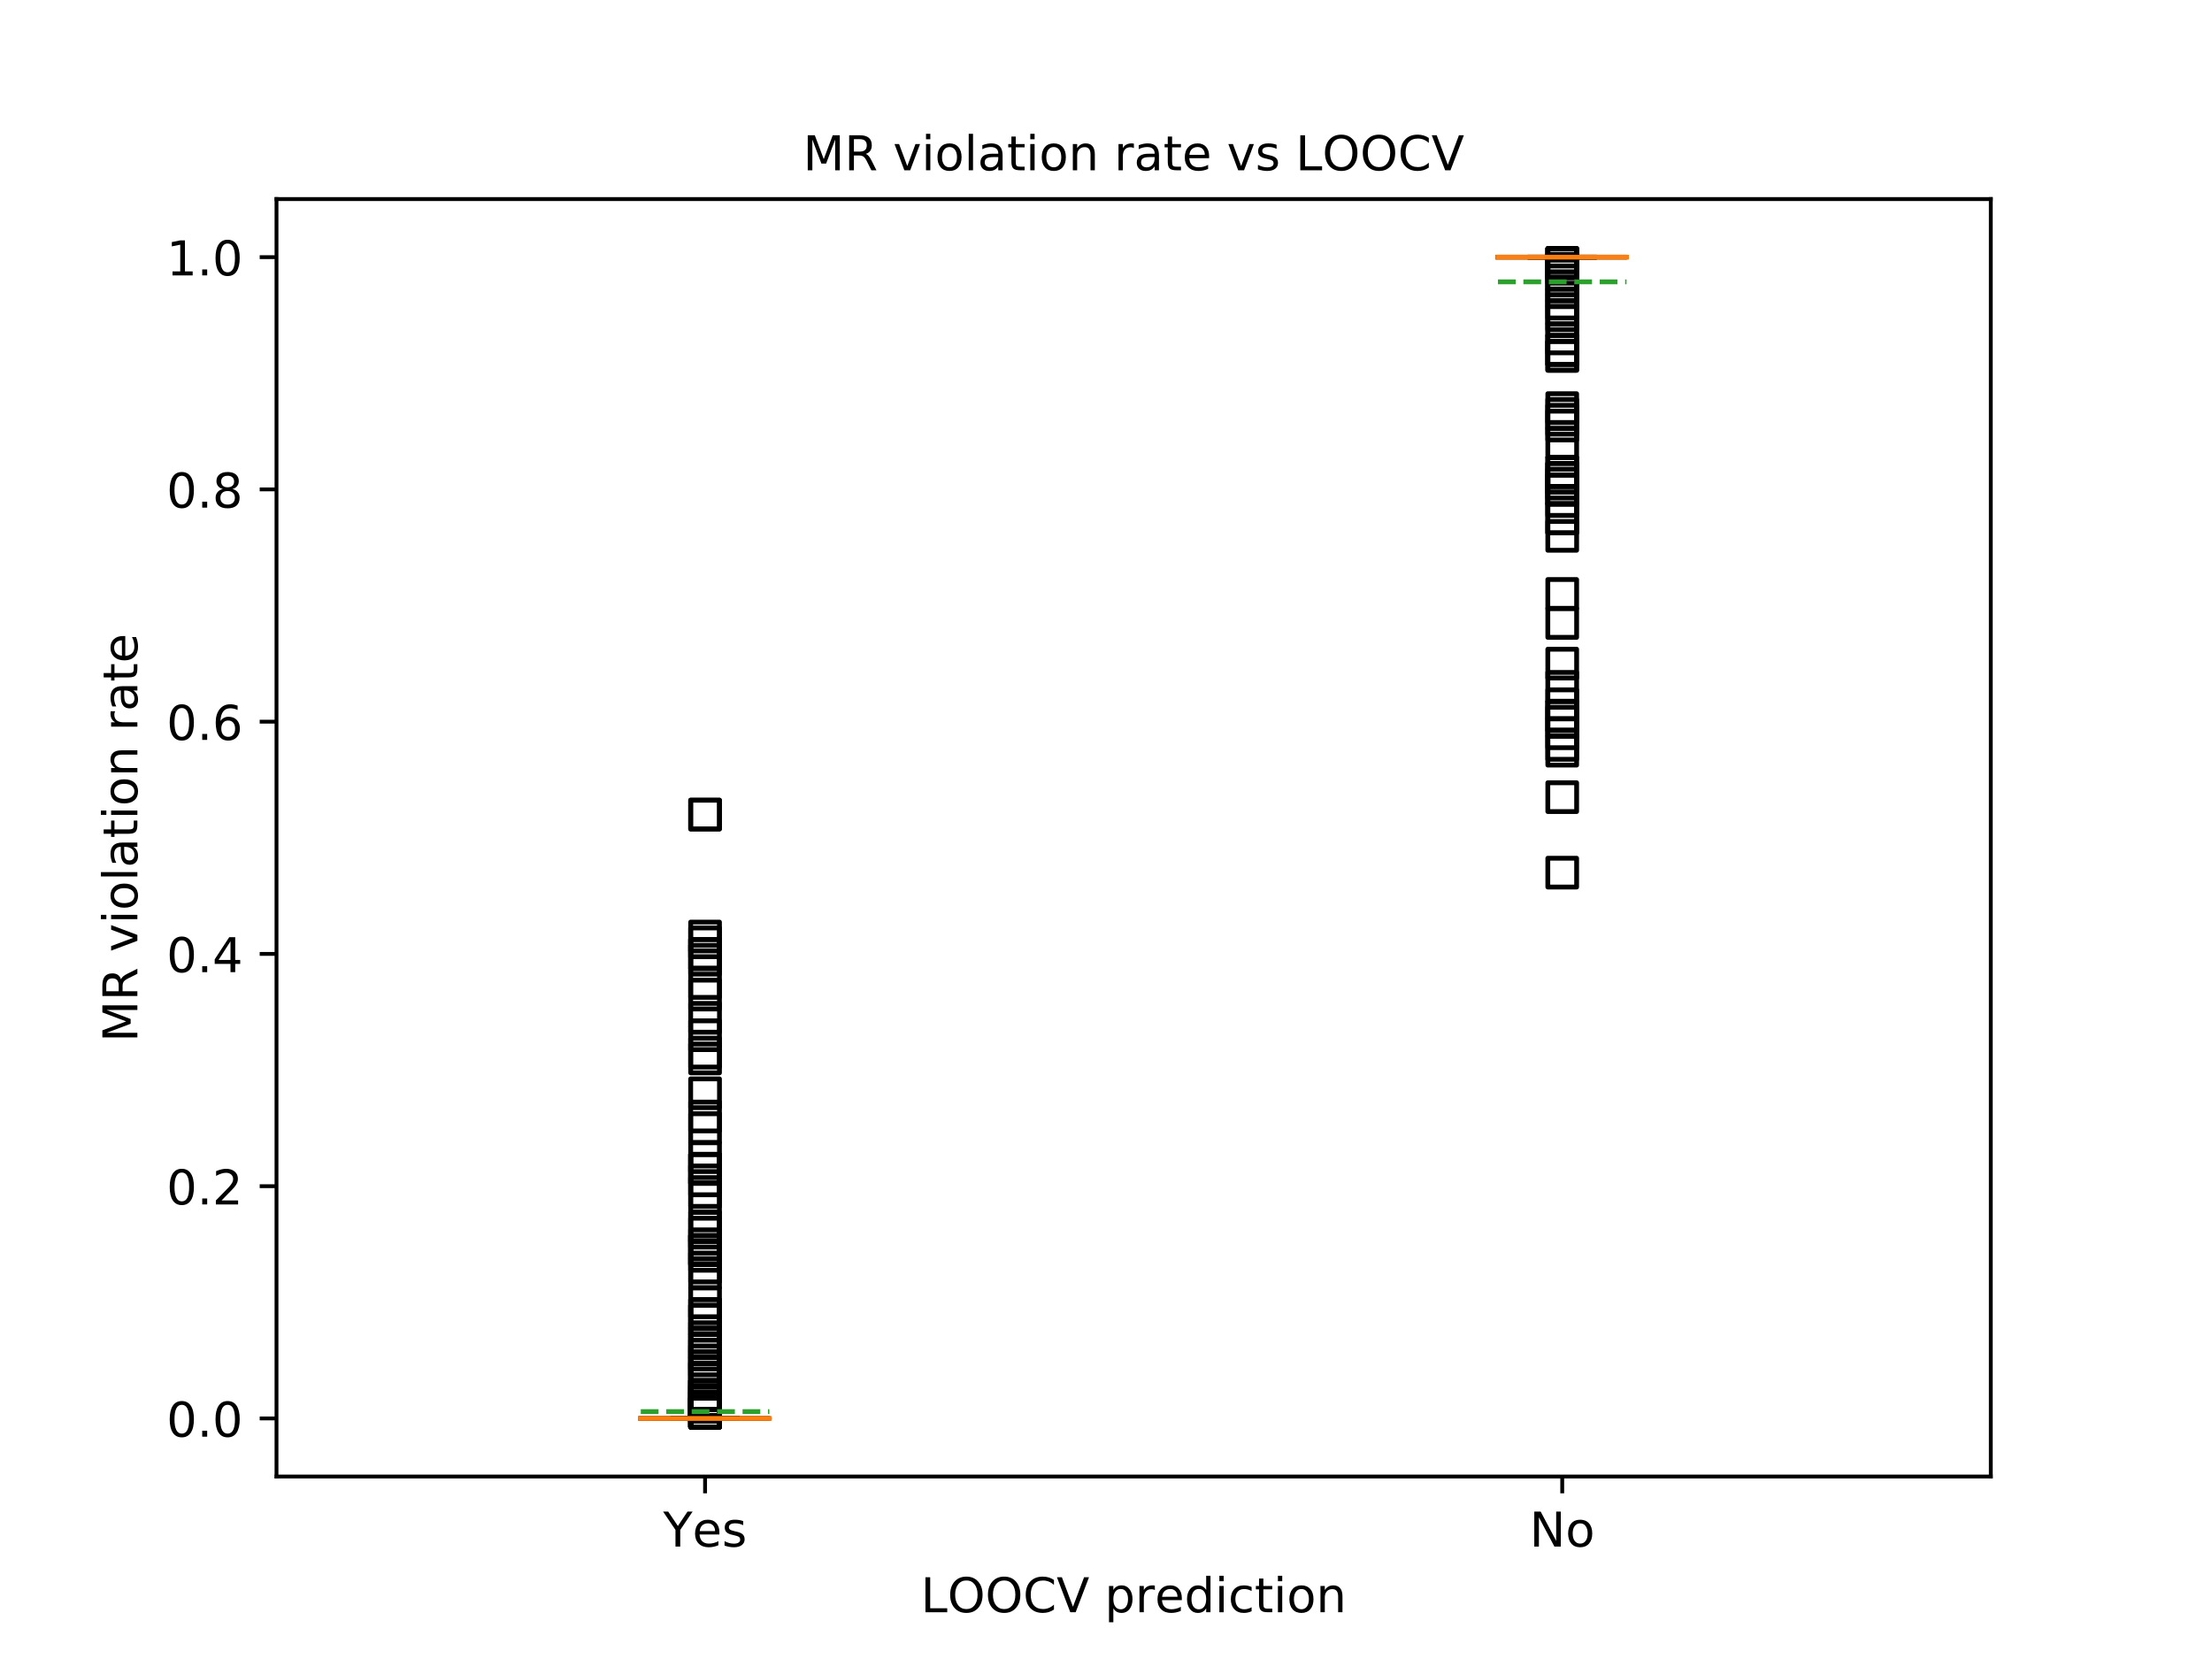 <?xml version="1.0" encoding="utf-8" standalone="no"?>
<!DOCTYPE svg PUBLIC "-//W3C//DTD SVG 1.1//EN"
  "http://www.w3.org/Graphics/SVG/1.1/DTD/svg11.dtd">
<!-- Created with matplotlib (https://matplotlib.org/) -->
<svg height="345.6pt" version="1.1" viewBox="0 0 460.8 345.6" width="460.8pt" xmlns="http://www.w3.org/2000/svg" xmlns:xlink="http://www.w3.org/1999/xlink">
 <defs>
  <style type="text/css">
*{stroke-linecap:butt;stroke-linejoin:round;}
  </style>
 </defs>
 <g id="figure_1">
  <g id="patch_1">
   <path d="M 0 345.6 
L 460.8 345.6 
L 460.8 0 
L 0 0 
z
" style="fill:#ffffff;"/>
  </g>
  <g id="axes_1">
   <g id="patch_2">
    <path d="M 57.6 307.584 
L 414.72 307.584 
L 414.72 41.472 
L 57.6 41.472 
z
" style="fill:#ffffff;"/>
   </g>
   <g id="matplotlib.axis_1">
    <g id="xtick_1">
     <g id="line2d_1">
      <defs>
       <path d="M 0 0 
L 0 3.5 
" id="ma64f10b0ee" style="stroke:#000000;stroke-width:0.8;"/>
      </defs>
      <g>
       <use style="stroke:#000000;stroke-width:0.8;" x="146.88" xlink:href="#ma64f10b0ee" y="307.584"/>
      </g>
     </g>
     <g id="text_1">
      <!-- Yes -->
      <defs>
       <path d="M -0.203 72.906 
L 10.406 72.906 
L 30.609 42.922 
L 50.688 72.906 
L 61.281 72.906 
L 35.5 34.719 
L 35.5 0 
L 25.594 0 
L 25.594 34.719 
z
" id="DejaVuSans-89"/>
       <path d="M 56.203 29.594 
L 56.203 25.203 
L 14.891 25.203 
Q 15.484 15.922 20.484 11.062 
Q 25.484 6.203 34.422 6.203 
Q 39.594 6.203 44.453 7.469 
Q 49.312 8.734 54.109 11.281 
L 54.109 2.781 
Q 49.266 0.734 44.188 -0.344 
Q 39.109 -1.422 33.891 -1.422 
Q 20.797 -1.422 13.156 6.188 
Q 5.516 13.812 5.516 26.812 
Q 5.516 40.234 12.766 48.109 
Q 20.016 56 32.328 56 
Q 43.359 56 49.781 48.891 
Q 56.203 41.797 56.203 29.594 
z
M 47.219 32.234 
Q 47.125 39.594 43.094 43.984 
Q 39.062 48.391 32.422 48.391 
Q 24.906 48.391 20.391 44.141 
Q 15.875 39.891 15.188 32.172 
z
" id="DejaVuSans-101"/>
       <path d="M 44.281 53.078 
L 44.281 44.578 
Q 40.484 46.531 36.375 47.5 
Q 32.281 48.484 27.875 48.484 
Q 21.188 48.484 17.844 46.438 
Q 14.5 44.391 14.5 40.281 
Q 14.5 37.156 16.891 35.375 
Q 19.281 33.594 26.516 31.984 
L 29.594 31.297 
Q 39.156 29.25 43.188 25.516 
Q 47.219 21.781 47.219 15.094 
Q 47.219 7.469 41.188 3.016 
Q 35.156 -1.422 24.609 -1.422 
Q 20.219 -1.422 15.453 -0.562 
Q 10.688 0.297 5.422 2 
L 5.422 11.281 
Q 10.406 8.688 15.234 7.391 
Q 20.062 6.109 24.812 6.109 
Q 31.156 6.109 34.562 8.281 
Q 37.984 10.453 37.984 14.406 
Q 37.984 18.062 35.516 20.016 
Q 33.062 21.969 24.703 23.781 
L 21.578 24.516 
Q 13.234 26.266 9.516 29.906 
Q 5.812 33.547 5.812 39.891 
Q 5.812 47.609 11.281 51.797 
Q 16.75 56 26.812 56 
Q 31.781 56 36.172 55.266 
Q 40.578 54.547 44.281 53.078 
z
" id="DejaVuSans-115"/>
      </defs>
      <g transform="translate(138.155 322.182)scale(0.1 -0.1)">
       <use xlink:href="#DejaVuSans-89"/>
       <use x="60.881" xlink:href="#DejaVuSans-101"/>
       <use x="122.404" xlink:href="#DejaVuSans-115"/>
      </g>
     </g>
    </g>
    <g id="xtick_2">
     <g id="line2d_2">
      <g>
       <use style="stroke:#000000;stroke-width:0.8;" x="325.44" xlink:href="#ma64f10b0ee" y="307.584"/>
      </g>
     </g>
     <g id="text_2">
      <!-- No -->
      <defs>
       <path d="M 9.812 72.906 
L 23.094 72.906 
L 55.422 11.922 
L 55.422 72.906 
L 64.984 72.906 
L 64.984 0 
L 51.703 0 
L 19.391 60.984 
L 19.391 0 
L 9.812 0 
z
" id="DejaVuSans-78"/>
       <path d="M 30.609 48.391 
Q 23.391 48.391 19.188 42.75 
Q 14.984 37.109 14.984 27.297 
Q 14.984 17.484 19.156 11.844 
Q 23.344 6.203 30.609 6.203 
Q 37.797 6.203 41.984 11.859 
Q 46.188 17.531 46.188 27.297 
Q 46.188 37.016 41.984 42.703 
Q 37.797 48.391 30.609 48.391 
z
M 30.609 56 
Q 42.328 56 49.016 48.375 
Q 55.719 40.766 55.719 27.297 
Q 55.719 13.875 49.016 6.219 
Q 42.328 -1.422 30.609 -1.422 
Q 18.844 -1.422 12.172 6.219 
Q 5.516 13.875 5.516 27.297 
Q 5.516 40.766 12.172 48.375 
Q 18.844 56 30.609 56 
z
" id="DejaVuSans-111"/>
      </defs>
      <g transform="translate(318.64 322.182)scale(0.1 -0.1)">
       <use xlink:href="#DejaVuSans-78"/>
       <use x="74.805" xlink:href="#DejaVuSans-111"/>
      </g>
     </g>
    </g>
    <g id="text_3">
     <!-- LOOCV prediction -->
     <defs>
      <path d="M 9.812 72.906 
L 19.672 72.906 
L 19.672 8.297 
L 55.172 8.297 
L 55.172 0 
L 9.812 0 
z
" id="DejaVuSans-76"/>
      <path d="M 39.406 66.219 
Q 28.656 66.219 22.328 58.203 
Q 16.016 50.203 16.016 36.375 
Q 16.016 22.609 22.328 14.594 
Q 28.656 6.594 39.406 6.594 
Q 50.141 6.594 56.422 14.594 
Q 62.703 22.609 62.703 36.375 
Q 62.703 50.203 56.422 58.203 
Q 50.141 66.219 39.406 66.219 
z
M 39.406 74.219 
Q 54.734 74.219 63.906 63.938 
Q 73.094 53.656 73.094 36.375 
Q 73.094 19.141 63.906 8.859 
Q 54.734 -1.422 39.406 -1.422 
Q 24.031 -1.422 14.812 8.828 
Q 5.609 19.094 5.609 36.375 
Q 5.609 53.656 14.812 63.938 
Q 24.031 74.219 39.406 74.219 
z
" id="DejaVuSans-79"/>
      <path d="M 64.406 67.281 
L 64.406 56.891 
Q 59.422 61.531 53.781 63.812 
Q 48.141 66.109 41.797 66.109 
Q 29.297 66.109 22.656 58.469 
Q 16.016 50.828 16.016 36.375 
Q 16.016 21.969 22.656 14.328 
Q 29.297 6.688 41.797 6.688 
Q 48.141 6.688 53.781 8.984 
Q 59.422 11.281 64.406 15.922 
L 64.406 5.609 
Q 59.234 2.094 53.438 0.328 
Q 47.656 -1.422 41.219 -1.422 
Q 24.656 -1.422 15.125 8.703 
Q 5.609 18.844 5.609 36.375 
Q 5.609 53.953 15.125 64.078 
Q 24.656 74.219 41.219 74.219 
Q 47.75 74.219 53.531 72.484 
Q 59.328 70.75 64.406 67.281 
z
" id="DejaVuSans-67"/>
      <path d="M 28.609 0 
L 0.781 72.906 
L 11.078 72.906 
L 34.188 11.531 
L 57.328 72.906 
L 67.578 72.906 
L 39.797 0 
z
" id="DejaVuSans-86"/>
      <path id="DejaVuSans-32"/>
      <path d="M 18.109 8.203 
L 18.109 -20.797 
L 9.078 -20.797 
L 9.078 54.688 
L 18.109 54.688 
L 18.109 46.391 
Q 20.953 51.266 25.266 53.625 
Q 29.594 56 35.594 56 
Q 45.562 56 51.781 48.094 
Q 58.016 40.188 58.016 27.297 
Q 58.016 14.406 51.781 6.484 
Q 45.562 -1.422 35.594 -1.422 
Q 29.594 -1.422 25.266 0.953 
Q 20.953 3.328 18.109 8.203 
z
M 48.688 27.297 
Q 48.688 37.203 44.609 42.844 
Q 40.531 48.484 33.406 48.484 
Q 26.266 48.484 22.188 42.844 
Q 18.109 37.203 18.109 27.297 
Q 18.109 17.391 22.188 11.75 
Q 26.266 6.109 33.406 6.109 
Q 40.531 6.109 44.609 11.75 
Q 48.688 17.391 48.688 27.297 
z
" id="DejaVuSans-112"/>
      <path d="M 41.109 46.297 
Q 39.594 47.172 37.812 47.578 
Q 36.031 48 33.891 48 
Q 26.266 48 22.188 43.047 
Q 18.109 38.094 18.109 28.812 
L 18.109 0 
L 9.078 0 
L 9.078 54.688 
L 18.109 54.688 
L 18.109 46.188 
Q 20.953 51.172 25.484 53.578 
Q 30.031 56 36.531 56 
Q 37.453 56 38.578 55.875 
Q 39.703 55.766 41.062 55.516 
z
" id="DejaVuSans-114"/>
      <path d="M 45.406 46.391 
L 45.406 75.984 
L 54.391 75.984 
L 54.391 0 
L 45.406 0 
L 45.406 8.203 
Q 42.578 3.328 38.25 0.953 
Q 33.938 -1.422 27.875 -1.422 
Q 17.969 -1.422 11.734 6.484 
Q 5.516 14.406 5.516 27.297 
Q 5.516 40.188 11.734 48.094 
Q 17.969 56 27.875 56 
Q 33.938 56 38.25 53.625 
Q 42.578 51.266 45.406 46.391 
z
M 14.797 27.297 
Q 14.797 17.391 18.875 11.75 
Q 22.953 6.109 30.078 6.109 
Q 37.203 6.109 41.297 11.75 
Q 45.406 17.391 45.406 27.297 
Q 45.406 37.203 41.297 42.844 
Q 37.203 48.484 30.078 48.484 
Q 22.953 48.484 18.875 42.844 
Q 14.797 37.203 14.797 27.297 
z
" id="DejaVuSans-100"/>
      <path d="M 9.422 54.688 
L 18.406 54.688 
L 18.406 0 
L 9.422 0 
z
M 9.422 75.984 
L 18.406 75.984 
L 18.406 64.594 
L 9.422 64.594 
z
" id="DejaVuSans-105"/>
      <path d="M 48.781 52.594 
L 48.781 44.188 
Q 44.969 46.297 41.141 47.344 
Q 37.312 48.391 33.406 48.391 
Q 24.656 48.391 19.812 42.844 
Q 14.984 37.312 14.984 27.297 
Q 14.984 17.281 19.812 11.734 
Q 24.656 6.203 33.406 6.203 
Q 37.312 6.203 41.141 7.25 
Q 44.969 8.297 48.781 10.406 
L 48.781 2.094 
Q 45.016 0.344 40.984 -0.531 
Q 36.969 -1.422 32.422 -1.422 
Q 20.062 -1.422 12.781 6.344 
Q 5.516 14.109 5.516 27.297 
Q 5.516 40.672 12.859 48.328 
Q 20.219 56 33.016 56 
Q 37.156 56 41.109 55.141 
Q 45.062 54.297 48.781 52.594 
z
" id="DejaVuSans-99"/>
      <path d="M 18.312 70.219 
L 18.312 54.688 
L 36.812 54.688 
L 36.812 47.703 
L 18.312 47.703 
L 18.312 18.016 
Q 18.312 11.328 20.141 9.422 
Q 21.969 7.516 27.594 7.516 
L 36.812 7.516 
L 36.812 0 
L 27.594 0 
Q 17.188 0 13.234 3.875 
Q 9.281 7.766 9.281 18.016 
L 9.281 47.703 
L 2.688 47.703 
L 2.688 54.688 
L 9.281 54.688 
L 9.281 70.219 
z
" id="DejaVuSans-116"/>
      <path d="M 54.891 33.016 
L 54.891 0 
L 45.906 0 
L 45.906 32.719 
Q 45.906 40.484 42.875 44.328 
Q 39.844 48.188 33.797 48.188 
Q 26.516 48.188 22.312 43.547 
Q 18.109 38.922 18.109 30.906 
L 18.109 0 
L 9.078 0 
L 9.078 54.688 
L 18.109 54.688 
L 18.109 46.188 
Q 21.344 51.125 25.703 53.562 
Q 30.078 56 35.797 56 
Q 45.219 56 50.047 50.172 
Q 54.891 44.344 54.891 33.016 
z
" id="DejaVuSans-110"/>
     </defs>
     <g transform="translate(191.809 335.861)scale(0.1 -0.1)">
      <use xlink:href="#DejaVuSans-76"/>
      <use x="55.666" xlink:href="#DejaVuSans-79"/>
      <use x="134.377" xlink:href="#DejaVuSans-79"/>
      <use x="213.088" xlink:href="#DejaVuSans-67"/>
      <use x="282.912" xlink:href="#DejaVuSans-86"/>
      <use x="351.32" xlink:href="#DejaVuSans-32"/>
      <use x="383.107" xlink:href="#DejaVuSans-112"/>
      <use x="446.584" xlink:href="#DejaVuSans-114"/>
      <use x="487.666" xlink:href="#DejaVuSans-101"/>
      <use x="549.189" xlink:href="#DejaVuSans-100"/>
      <use x="612.666" xlink:href="#DejaVuSans-105"/>
      <use x="640.449" xlink:href="#DejaVuSans-99"/>
      <use x="695.43" xlink:href="#DejaVuSans-116"/>
      <use x="734.639" xlink:href="#DejaVuSans-105"/>
      <use x="762.422" xlink:href="#DejaVuSans-111"/>
      <use x="823.604" xlink:href="#DejaVuSans-110"/>
     </g>
    </g>
   </g>
   <g id="matplotlib.axis_2">
    <g id="ytick_1">
     <g id="line2d_3">
      <defs>
       <path d="M 0 0 
L -3.5 0 
" id="me70cd32a9f" style="stroke:#000000;stroke-width:0.8;"/>
      </defs>
      <g>
       <use style="stroke:#000000;stroke-width:0.8;" x="57.6" xlink:href="#me70cd32a9f" y="295.488"/>
      </g>
     </g>
     <g id="text_4">
      <!-- 0.0 -->
      <defs>
       <path d="M 31.781 66.406 
Q 24.172 66.406 20.328 58.906 
Q 16.5 51.422 16.5 36.375 
Q 16.5 21.391 20.328 13.891 
Q 24.172 6.391 31.781 6.391 
Q 39.453 6.391 43.281 13.891 
Q 47.125 21.391 47.125 36.375 
Q 47.125 51.422 43.281 58.906 
Q 39.453 66.406 31.781 66.406 
z
M 31.781 74.219 
Q 44.047 74.219 50.516 64.516 
Q 56.984 54.828 56.984 36.375 
Q 56.984 17.969 50.516 8.266 
Q 44.047 -1.422 31.781 -1.422 
Q 19.531 -1.422 13.062 8.266 
Q 6.594 17.969 6.594 36.375 
Q 6.594 54.828 13.062 64.516 
Q 19.531 74.219 31.781 74.219 
z
" id="DejaVuSans-48"/>
       <path d="M 10.688 12.406 
L 21 12.406 
L 21 0 
L 10.688 0 
z
" id="DejaVuSans-46"/>
      </defs>
      <g transform="translate(34.697 299.287)scale(0.1 -0.1)">
       <use xlink:href="#DejaVuSans-48"/>
       <use x="63.623" xlink:href="#DejaVuSans-46"/>
       <use x="95.41" xlink:href="#DejaVuSans-48"/>
      </g>
     </g>
    </g>
    <g id="ytick_2">
     <g id="line2d_4">
      <g>
       <use style="stroke:#000000;stroke-width:0.8;" x="57.6" xlink:href="#me70cd32a9f" y="247.104"/>
      </g>
     </g>
     <g id="text_5">
      <!-- 0.2 -->
      <defs>
       <path d="M 19.188 8.297 
L 53.609 8.297 
L 53.609 0 
L 7.328 0 
L 7.328 8.297 
Q 12.938 14.109 22.625 23.891 
Q 32.328 33.688 34.812 36.531 
Q 39.547 41.844 41.422 45.531 
Q 43.312 49.219 43.312 52.781 
Q 43.312 58.594 39.234 62.25 
Q 35.156 65.922 28.609 65.922 
Q 23.969 65.922 18.812 64.312 
Q 13.672 62.703 7.812 59.422 
L 7.812 69.391 
Q 13.766 71.781 18.938 73 
Q 24.125 74.219 28.422 74.219 
Q 39.75 74.219 46.484 68.547 
Q 53.219 62.891 53.219 53.422 
Q 53.219 48.922 51.531 44.891 
Q 49.859 40.875 45.406 35.406 
Q 44.188 33.984 37.641 27.219 
Q 31.109 20.453 19.188 8.297 
z
" id="DejaVuSans-50"/>
      </defs>
      <g transform="translate(34.697 250.903)scale(0.1 -0.1)">
       <use xlink:href="#DejaVuSans-48"/>
       <use x="63.623" xlink:href="#DejaVuSans-46"/>
       <use x="95.41" xlink:href="#DejaVuSans-50"/>
      </g>
     </g>
    </g>
    <g id="ytick_3">
     <g id="line2d_5">
      <g>
       <use style="stroke:#000000;stroke-width:0.8;" x="57.6" xlink:href="#me70cd32a9f" y="198.72"/>
      </g>
     </g>
     <g id="text_6">
      <!-- 0.4 -->
      <defs>
       <path d="M 37.797 64.312 
L 12.891 25.391 
L 37.797 25.391 
z
M 35.203 72.906 
L 47.609 72.906 
L 47.609 25.391 
L 58.016 25.391 
L 58.016 17.188 
L 47.609 17.188 
L 47.609 0 
L 37.797 0 
L 37.797 17.188 
L 4.891 17.188 
L 4.891 26.703 
z
" id="DejaVuSans-52"/>
      </defs>
      <g transform="translate(34.697 202.519)scale(0.1 -0.1)">
       <use xlink:href="#DejaVuSans-48"/>
       <use x="63.623" xlink:href="#DejaVuSans-46"/>
       <use x="95.41" xlink:href="#DejaVuSans-52"/>
      </g>
     </g>
    </g>
    <g id="ytick_4">
     <g id="line2d_6">
      <g>
       <use style="stroke:#000000;stroke-width:0.8;" x="57.6" xlink:href="#me70cd32a9f" y="150.336"/>
      </g>
     </g>
     <g id="text_7">
      <!-- 0.6 -->
      <defs>
       <path d="M 33.016 40.375 
Q 26.375 40.375 22.484 35.828 
Q 18.609 31.297 18.609 23.391 
Q 18.609 15.531 22.484 10.953 
Q 26.375 6.391 33.016 6.391 
Q 39.656 6.391 43.531 10.953 
Q 47.406 15.531 47.406 23.391 
Q 47.406 31.297 43.531 35.828 
Q 39.656 40.375 33.016 40.375 
z
M 52.594 71.297 
L 52.594 62.312 
Q 48.875 64.062 45.094 64.984 
Q 41.312 65.922 37.594 65.922 
Q 27.828 65.922 22.672 59.328 
Q 17.531 52.734 16.797 39.406 
Q 19.672 43.656 24.016 45.922 
Q 28.375 48.188 33.594 48.188 
Q 44.578 48.188 50.953 41.516 
Q 57.328 34.859 57.328 23.391 
Q 57.328 12.156 50.688 5.359 
Q 44.047 -1.422 33.016 -1.422 
Q 20.359 -1.422 13.672 8.266 
Q 6.984 17.969 6.984 36.375 
Q 6.984 53.656 15.188 63.938 
Q 23.391 74.219 37.203 74.219 
Q 40.922 74.219 44.703 73.484 
Q 48.484 72.75 52.594 71.297 
z
" id="DejaVuSans-54"/>
      </defs>
      <g transform="translate(34.697 154.135)scale(0.1 -0.1)">
       <use xlink:href="#DejaVuSans-48"/>
       <use x="63.623" xlink:href="#DejaVuSans-46"/>
       <use x="95.41" xlink:href="#DejaVuSans-54"/>
      </g>
     </g>
    </g>
    <g id="ytick_5">
     <g id="line2d_7">
      <g>
       <use style="stroke:#000000;stroke-width:0.8;" x="57.6" xlink:href="#me70cd32a9f" y="101.952"/>
      </g>
     </g>
     <g id="text_8">
      <!-- 0.8 -->
      <defs>
       <path d="M 31.781 34.625 
Q 24.75 34.625 20.719 30.859 
Q 16.703 27.094 16.703 20.516 
Q 16.703 13.922 20.719 10.156 
Q 24.75 6.391 31.781 6.391 
Q 38.812 6.391 42.859 10.172 
Q 46.922 13.969 46.922 20.516 
Q 46.922 27.094 42.891 30.859 
Q 38.875 34.625 31.781 34.625 
z
M 21.922 38.812 
Q 15.578 40.375 12.031 44.719 
Q 8.5 49.078 8.5 55.328 
Q 8.5 64.062 14.719 69.141 
Q 20.953 74.219 31.781 74.219 
Q 42.672 74.219 48.875 69.141 
Q 55.078 64.062 55.078 55.328 
Q 55.078 49.078 51.531 44.719 
Q 48 40.375 41.703 38.812 
Q 48.828 37.156 52.797 32.312 
Q 56.781 27.484 56.781 20.516 
Q 56.781 9.906 50.312 4.234 
Q 43.844 -1.422 31.781 -1.422 
Q 19.734 -1.422 13.25 4.234 
Q 6.781 9.906 6.781 20.516 
Q 6.781 27.484 10.781 32.312 
Q 14.797 37.156 21.922 38.812 
z
M 18.312 54.391 
Q 18.312 48.734 21.844 45.562 
Q 25.391 42.391 31.781 42.391 
Q 38.141 42.391 41.719 45.562 
Q 45.312 48.734 45.312 54.391 
Q 45.312 60.062 41.719 63.234 
Q 38.141 66.406 31.781 66.406 
Q 25.391 66.406 21.844 63.234 
Q 18.312 60.062 18.312 54.391 
z
" id="DejaVuSans-56"/>
      </defs>
      <g transform="translate(34.697 105.751)scale(0.1 -0.1)">
       <use xlink:href="#DejaVuSans-48"/>
       <use x="63.623" xlink:href="#DejaVuSans-46"/>
       <use x="95.41" xlink:href="#DejaVuSans-56"/>
      </g>
     </g>
    </g>
    <g id="ytick_6">
     <g id="line2d_8">
      <g>
       <use style="stroke:#000000;stroke-width:0.8;" x="57.6" xlink:href="#me70cd32a9f" y="53.568"/>
      </g>
     </g>
     <g id="text_9">
      <!-- 1.0 -->
      <defs>
       <path d="M 12.406 8.297 
L 28.516 8.297 
L 28.516 63.922 
L 10.984 60.406 
L 10.984 69.391 
L 28.422 72.906 
L 38.281 72.906 
L 38.281 8.297 
L 54.391 8.297 
L 54.391 0 
L 12.406 0 
z
" id="DejaVuSans-49"/>
      </defs>
      <g transform="translate(34.697 57.367)scale(0.1 -0.1)">
       <use xlink:href="#DejaVuSans-49"/>
       <use x="63.623" xlink:href="#DejaVuSans-46"/>
       <use x="95.41" xlink:href="#DejaVuSans-48"/>
      </g>
     </g>
    </g>
    <g id="text_10">
     <!-- MR violation rate -->
     <defs>
      <path d="M 9.812 72.906 
L 24.516 72.906 
L 43.109 23.297 
L 61.812 72.906 
L 76.516 72.906 
L 76.516 0 
L 66.891 0 
L 66.891 64.016 
L 48.094 14.016 
L 38.188 14.016 
L 19.391 64.016 
L 19.391 0 
L 9.812 0 
z
" id="DejaVuSans-77"/>
      <path d="M 44.391 34.188 
Q 47.562 33.109 50.562 29.594 
Q 53.562 26.078 56.594 19.922 
L 66.609 0 
L 56 0 
L 46.688 18.703 
Q 43.062 26.031 39.672 28.422 
Q 36.281 30.812 30.422 30.812 
L 19.672 30.812 
L 19.672 0 
L 9.812 0 
L 9.812 72.906 
L 32.078 72.906 
Q 44.578 72.906 50.734 67.672 
Q 56.891 62.453 56.891 51.906 
Q 56.891 45.016 53.688 40.469 
Q 50.484 35.938 44.391 34.188 
z
M 19.672 64.797 
L 19.672 38.922 
L 32.078 38.922 
Q 39.203 38.922 42.844 42.219 
Q 46.484 45.516 46.484 51.906 
Q 46.484 58.297 42.844 61.547 
Q 39.203 64.797 32.078 64.797 
z
" id="DejaVuSans-82"/>
      <path d="M 2.984 54.688 
L 12.5 54.688 
L 29.594 8.797 
L 46.688 54.688 
L 56.203 54.688 
L 35.688 0 
L 23.484 0 
z
" id="DejaVuSans-118"/>
      <path d="M 9.422 75.984 
L 18.406 75.984 
L 18.406 0 
L 9.422 0 
z
" id="DejaVuSans-108"/>
      <path d="M 34.281 27.484 
Q 23.391 27.484 19.188 25 
Q 14.984 22.516 14.984 16.5 
Q 14.984 11.719 18.141 8.906 
Q 21.297 6.109 26.703 6.109 
Q 34.188 6.109 38.703 11.406 
Q 43.219 16.703 43.219 25.484 
L 43.219 27.484 
z
M 52.203 31.203 
L 52.203 0 
L 43.219 0 
L 43.219 8.297 
Q 40.141 3.328 35.547 0.953 
Q 30.953 -1.422 24.312 -1.422 
Q 15.922 -1.422 10.953 3.297 
Q 6 8.016 6 15.922 
Q 6 25.141 12.172 29.828 
Q 18.359 34.516 30.609 34.516 
L 43.219 34.516 
L 43.219 35.406 
Q 43.219 41.609 39.141 45 
Q 35.062 48.391 27.688 48.391 
Q 23 48.391 18.547 47.266 
Q 14.109 46.141 10.016 43.891 
L 10.016 52.203 
Q 14.938 54.109 19.578 55.047 
Q 24.219 56 28.609 56 
Q 40.484 56 46.344 49.844 
Q 52.203 43.703 52.203 31.203 
z
" id="DejaVuSans-97"/>
     </defs>
     <g transform="translate(28.617 217.089)rotate(-90)scale(0.1 -0.1)">
      <use xlink:href="#DejaVuSans-77"/>
      <use x="86.279" xlink:href="#DejaVuSans-82"/>
      <use x="155.762" xlink:href="#DejaVuSans-32"/>
      <use x="187.549" xlink:href="#DejaVuSans-118"/>
      <use x="246.729" xlink:href="#DejaVuSans-105"/>
      <use x="274.512" xlink:href="#DejaVuSans-111"/>
      <use x="335.693" xlink:href="#DejaVuSans-108"/>
      <use x="363.477" xlink:href="#DejaVuSans-97"/>
      <use x="424.756" xlink:href="#DejaVuSans-116"/>
      <use x="463.965" xlink:href="#DejaVuSans-105"/>
      <use x="491.748" xlink:href="#DejaVuSans-111"/>
      <use x="552.93" xlink:href="#DejaVuSans-110"/>
      <use x="616.309" xlink:href="#DejaVuSans-32"/>
      <use x="648.096" xlink:href="#DejaVuSans-114"/>
      <use x="689.209" xlink:href="#DejaVuSans-97"/>
      <use x="750.488" xlink:href="#DejaVuSans-116"/>
      <use x="789.697" xlink:href="#DejaVuSans-101"/>
     </g>
    </g>
   </g>
   <g id="line2d_9">
    <path clip-path="url(#pd0ab92494d)" d="M 133.488 295.488 
L 160.272 295.488 
L 160.272 295.488 
L 133.488 295.488 
L 133.488 295.488 
" style="fill:none;stroke:#000000;stroke-linecap:square;"/>
   </g>
   <g id="line2d_10">
    <path clip-path="url(#pd0ab92494d)" d="M 146.88 295.488 
L 146.88 295.488 
" style="fill:none;stroke:#000000;stroke-linecap:square;"/>
   </g>
   <g id="line2d_11">
    <path clip-path="url(#pd0ab92494d)" d="M 146.88 295.488 
L 146.88 295.488 
" style="fill:none;stroke:#000000;stroke-linecap:square;"/>
   </g>
   <g id="line2d_12">
    <path clip-path="url(#pd0ab92494d)" d="M 140.184 295.488 
L 153.576 295.488 
" style="fill:none;stroke:#000000;stroke-linecap:square;"/>
   </g>
   <g id="line2d_13">
    <path clip-path="url(#pd0ab92494d)" d="M 140.184 295.488 
L 153.576 295.488 
" style="fill:none;stroke:#000000;stroke-linecap:square;"/>
   </g>
   <g id="line2d_14">
    <defs>
     <path d="M -3 3 
L 3 3 
L 3 -3 
L -3 -3 
z
" id="m88e3d554df" style="stroke:#000000;stroke-linejoin:miter;"/>
    </defs>
    <g clip-path="url(#pd0ab92494d)">
     <use style="fill-opacity:0;stroke:#000000;stroke-linejoin:miter;" x="146.88" xlink:href="#m88e3d554df" y="290.65"/>
     <use style="fill-opacity:0;stroke:#000000;stroke-linejoin:miter;" x="146.88" xlink:href="#m88e3d554df" y="282.182"/>
     <use style="fill-opacity:0;stroke:#000000;stroke-linejoin:miter;" x="146.88" xlink:href="#m88e3d554df" y="274.925"/>
     <use style="fill-opacity:0;stroke:#000000;stroke-linejoin:miter;" x="146.88" xlink:href="#m88e3d554df" y="199.93"/>
     <use style="fill-opacity:0;stroke:#000000;stroke-linejoin:miter;" x="146.88" xlink:href="#m88e3d554df" y="264.038"/>
     <use style="fill-opacity:0;stroke:#000000;stroke-linejoin:miter;" x="146.88" xlink:href="#m88e3d554df" y="290.65"/>
     <use style="fill-opacity:0;stroke:#000000;stroke-linejoin:miter;" x="146.88" xlink:href="#m88e3d554df" y="265.248"/>
     <use style="fill-opacity:0;stroke:#000000;stroke-linejoin:miter;" x="146.88" xlink:href="#m88e3d554df" y="235.008"/>
     <use style="fill-opacity:0;stroke:#000000;stroke-linejoin:miter;" x="146.88" xlink:href="#m88e3d554df" y="294.278"/>
     <use style="fill-opacity:0;stroke:#000000;stroke-linejoin:miter;" x="146.88" xlink:href="#m88e3d554df" y="204.768"/>
     <use style="fill-opacity:0;stroke:#000000;stroke-linejoin:miter;" x="146.88" xlink:href="#m88e3d554df" y="280.973"/>
     <use style="fill-opacity:0;stroke:#000000;stroke-linejoin:miter;" x="146.88" xlink:href="#m88e3d554df" y="273.715"/>
     <use style="fill-opacity:0;stroke:#000000;stroke-linejoin:miter;" x="146.88" xlink:href="#m88e3d554df" y="294.278"/>
     <use style="fill-opacity:0;stroke:#000000;stroke-linejoin:miter;" x="146.88" xlink:href="#m88e3d554df" y="293.069"/>
     <use style="fill-opacity:0;stroke:#000000;stroke-linejoin:miter;" x="146.88" xlink:href="#m88e3d554df" y="284.602"/>
     <use style="fill-opacity:0;stroke:#000000;stroke-linejoin:miter;" x="146.88" xlink:href="#m88e3d554df" y="279.763"/>
     <use style="fill-opacity:0;stroke:#000000;stroke-linejoin:miter;" x="146.88" xlink:href="#m88e3d554df" y="255.571"/>
     <use style="fill-opacity:0;stroke:#000000;stroke-linejoin:miter;" x="146.88" xlink:href="#m88e3d554df" y="290.65"/>
     <use style="fill-opacity:0;stroke:#000000;stroke-linejoin:miter;" x="146.88" xlink:href="#m88e3d554df" y="279.763"/>
     <use style="fill-opacity:0;stroke:#000000;stroke-linejoin:miter;" x="146.88" xlink:href="#m88e3d554df" y="294.278"/>
     <use style="fill-opacity:0;stroke:#000000;stroke-linejoin:miter;" x="146.88" xlink:href="#m88e3d554df" y="212.026"/>
     <use style="fill-opacity:0;stroke:#000000;stroke-linejoin:miter;" x="146.88" xlink:href="#m88e3d554df" y="198.72"/>
     <use style="fill-opacity:0;stroke:#000000;stroke-linejoin:miter;" x="146.88" xlink:href="#m88e3d554df" y="294.278"/>
     <use style="fill-opacity:0;stroke:#000000;stroke-linejoin:miter;" x="146.88" xlink:href="#m88e3d554df" y="294.278"/>
     <use style="fill-opacity:0;stroke:#000000;stroke-linejoin:miter;" x="146.88" xlink:href="#m88e3d554df" y="283.392"/>
     <use style="fill-opacity:0;stroke:#000000;stroke-linejoin:miter;" x="146.88" xlink:href="#m88e3d554df" y="261.619"/>
     <use style="fill-opacity:0;stroke:#000000;stroke-linejoin:miter;" x="146.88" xlink:href="#m88e3d554df" y="291.859"/>
     <use style="fill-opacity:0;stroke:#000000;stroke-linejoin:miter;" x="146.88" xlink:href="#m88e3d554df" y="285.811"/>
     <use style="fill-opacity:0;stroke:#000000;stroke-linejoin:miter;" x="146.88" xlink:href="#m88e3d554df" y="291.859"/>
     <use style="fill-opacity:0;stroke:#000000;stroke-linejoin:miter;" x="146.88" xlink:href="#m88e3d554df" y="290.65"/>
     <use style="fill-opacity:0;stroke:#000000;stroke-linejoin:miter;" x="146.88" xlink:href="#m88e3d554df" y="248.314"/>
     <use style="fill-opacity:0;stroke:#000000;stroke-linejoin:miter;" x="146.88" xlink:href="#m88e3d554df" y="227.75"/>
     <use style="fill-opacity:0;stroke:#000000;stroke-linejoin:miter;" x="146.88" xlink:href="#m88e3d554df" y="255.571"/>
     <use style="fill-opacity:0;stroke:#000000;stroke-linejoin:miter;" x="146.88" xlink:href="#m88e3d554df" y="293.069"/>
     <use style="fill-opacity:0;stroke:#000000;stroke-linejoin:miter;" x="146.88" xlink:href="#m88e3d554df" y="294.278"/>
     <use style="fill-opacity:0;stroke:#000000;stroke-linejoin:miter;" x="146.88" xlink:href="#m88e3d554df" y="249.523"/>
     <use style="fill-opacity:0;stroke:#000000;stroke-linejoin:miter;" x="146.88" xlink:href="#m88e3d554df" y="293.069"/>
     <use style="fill-opacity:0;stroke:#000000;stroke-linejoin:miter;" x="146.88" xlink:href="#m88e3d554df" y="294.278"/>
     <use style="fill-opacity:0;stroke:#000000;stroke-linejoin:miter;" x="146.88" xlink:href="#m88e3d554df" y="293.069"/>
     <use style="fill-opacity:0;stroke:#000000;stroke-linejoin:miter;" x="146.88" xlink:href="#m88e3d554df" y="280.973"/>
     <use style="fill-opacity:0;stroke:#000000;stroke-linejoin:miter;" x="146.88" xlink:href="#m88e3d554df" y="243.475"/>
     <use style="fill-opacity:0;stroke:#000000;stroke-linejoin:miter;" x="146.88" xlink:href="#m88e3d554df" y="241.056"/>
     <use style="fill-opacity:0;stroke:#000000;stroke-linejoin:miter;" x="146.88" xlink:href="#m88e3d554df" y="220.493"/>
     <use style="fill-opacity:0;stroke:#000000;stroke-linejoin:miter;" x="146.88" xlink:href="#m88e3d554df" y="219.283"/>
     <use style="fill-opacity:0;stroke:#000000;stroke-linejoin:miter;" x="146.88" xlink:href="#m88e3d554df" y="287.021"/>
     <use style="fill-opacity:0;stroke:#000000;stroke-linejoin:miter;" x="146.88" xlink:href="#m88e3d554df" y="287.021"/>
     <use style="fill-opacity:0;stroke:#000000;stroke-linejoin:miter;" x="146.88" xlink:href="#m88e3d554df" y="285.811"/>
     <use style="fill-opacity:0;stroke:#000000;stroke-linejoin:miter;" x="146.88" xlink:href="#m88e3d554df" y="287.021"/>
     <use style="fill-opacity:0;stroke:#000000;stroke-linejoin:miter;" x="146.88" xlink:href="#m88e3d554df" y="278.554"/>
     <use style="fill-opacity:0;stroke:#000000;stroke-linejoin:miter;" x="146.88" xlink:href="#m88e3d554df" y="291.859"/>
     <use style="fill-opacity:0;stroke:#000000;stroke-linejoin:miter;" x="146.88" xlink:href="#m88e3d554df" y="293.069"/>
     <use style="fill-opacity:0;stroke:#000000;stroke-linejoin:miter;" x="146.88" xlink:href="#m88e3d554df" y="232.589"/>
     <use style="fill-opacity:0;stroke:#000000;stroke-linejoin:miter;" x="146.88" xlink:href="#m88e3d554df" y="169.69"/>
     <use style="fill-opacity:0;stroke:#000000;stroke-linejoin:miter;" x="146.88" xlink:href="#m88e3d554df" y="294.278"/>
     <use style="fill-opacity:0;stroke:#000000;stroke-linejoin:miter;" x="146.88" xlink:href="#m88e3d554df" y="243.475"/>
     <use style="fill-opacity:0;stroke:#000000;stroke-linejoin:miter;" x="146.88" xlink:href="#m88e3d554df" y="273.715"/>
     <use style="fill-opacity:0;stroke:#000000;stroke-linejoin:miter;" x="146.88" xlink:href="#m88e3d554df" y="256.781"/>
     <use style="fill-opacity:0;stroke:#000000;stroke-linejoin:miter;" x="146.88" xlink:href="#m88e3d554df" y="260.41"/>
     <use style="fill-opacity:0;stroke:#000000;stroke-linejoin:miter;" x="146.88" xlink:href="#m88e3d554df" y="245.894"/>
     <use style="fill-opacity:0;stroke:#000000;stroke-linejoin:miter;" x="146.88" xlink:href="#m88e3d554df" y="287.021"/>
     <use style="fill-opacity:0;stroke:#000000;stroke-linejoin:miter;" x="146.88" xlink:href="#m88e3d554df" y="260.41"/>
     <use style="fill-opacity:0;stroke:#000000;stroke-linejoin:miter;" x="146.88" xlink:href="#m88e3d554df" y="169.69"/>
     <use style="fill-opacity:0;stroke:#000000;stroke-linejoin:miter;" x="146.88" xlink:href="#m88e3d554df" y="271.296"/>
     <use style="fill-opacity:0;stroke:#000000;stroke-linejoin:miter;" x="146.88" xlink:href="#m88e3d554df" y="260.41"/>
     <use style="fill-opacity:0;stroke:#000000;stroke-linejoin:miter;" x="146.88" xlink:href="#m88e3d554df" y="294.278"/>
     <use style="fill-opacity:0;stroke:#000000;stroke-linejoin:miter;" x="146.88" xlink:href="#m88e3d554df" y="215.654"/>
     <use style="fill-opacity:0;stroke:#000000;stroke-linejoin:miter;" x="146.88" xlink:href="#m88e3d554df" y="195.091"/>
     <use style="fill-opacity:0;stroke:#000000;stroke-linejoin:miter;" x="146.88" xlink:href="#m88e3d554df" y="293.069"/>
     <use style="fill-opacity:0;stroke:#000000;stroke-linejoin:miter;" x="146.88" xlink:href="#m88e3d554df" y="207.187"/>
     <use style="fill-opacity:0;stroke:#000000;stroke-linejoin:miter;" x="146.88" xlink:href="#m88e3d554df" y="196.301"/>
     <use style="fill-opacity:0;stroke:#000000;stroke-linejoin:miter;" x="146.88" xlink:href="#m88e3d554df" y="243.475"/>
     <use style="fill-opacity:0;stroke:#000000;stroke-linejoin:miter;" x="146.88" xlink:href="#m88e3d554df" y="294.278"/>
     <use style="fill-opacity:0;stroke:#000000;stroke-linejoin:miter;" x="146.88" xlink:href="#m88e3d554df" y="291.859"/>
     <use style="fill-opacity:0;stroke:#000000;stroke-linejoin:miter;" x="146.88" xlink:href="#m88e3d554df" y="274.925"/>
     <use style="fill-opacity:0;stroke:#000000;stroke-linejoin:miter;" x="146.88" xlink:href="#m88e3d554df" y="290.65"/>
     <use style="fill-opacity:0;stroke:#000000;stroke-linejoin:miter;" x="146.88" xlink:href="#m88e3d554df" y="198.72"/>
     <use style="fill-opacity:0;stroke:#000000;stroke-linejoin:miter;" x="146.88" xlink:href="#m88e3d554df" y="259.2"/>
    </g>
   </g>
   <g id="line2d_15">
    <path clip-path="url(#pd0ab92494d)" d="M 312.048 53.568 
L 338.832 53.568 
L 338.832 53.568 
L 312.048 53.568 
L 312.048 53.568 
" style="fill:none;stroke:#000000;stroke-linecap:square;"/>
   </g>
   <g id="line2d_16">
    <path clip-path="url(#pd0ab92494d)" d="M 325.44 53.568 
L 325.44 53.568 
" style="fill:none;stroke:#000000;stroke-linecap:square;"/>
   </g>
   <g id="line2d_17">
    <path clip-path="url(#pd0ab92494d)" d="M 325.44 53.568 
L 325.44 53.568 
" style="fill:none;stroke:#000000;stroke-linecap:square;"/>
   </g>
   <g id="line2d_18">
    <path clip-path="url(#pd0ab92494d)" d="M 318.744 53.568 
L 332.136 53.568 
" style="fill:none;stroke:#000000;stroke-linecap:square;"/>
   </g>
   <g id="line2d_19">
    <path clip-path="url(#pd0ab92494d)" d="M 318.744 53.568 
L 332.136 53.568 
" style="fill:none;stroke:#000000;stroke-linecap:square;"/>
   </g>
   <g id="line2d_20">
    <g clip-path="url(#pd0ab92494d)">
     <use style="fill-opacity:0;stroke:#000000;stroke-linejoin:miter;" x="325.44" xlink:href="#m88e3d554df" y="152.755"/>
     <use style="fill-opacity:0;stroke:#000000;stroke-linejoin:miter;" x="325.44" xlink:href="#m88e3d554df" y="64.454"/>
     <use style="fill-opacity:0;stroke:#000000;stroke-linejoin:miter;" x="325.44" xlink:href="#m88e3d554df" y="123.725"/>
     <use style="fill-opacity:0;stroke:#000000;stroke-linejoin:miter;" x="325.44" xlink:href="#m88e3d554df" y="74.131"/>
     <use style="fill-opacity:0;stroke:#000000;stroke-linejoin:miter;" x="325.44" xlink:href="#m88e3d554df" y="88.646"/>
     <use style="fill-opacity:0;stroke:#000000;stroke-linejoin:miter;" x="325.44" xlink:href="#m88e3d554df" y="99.533"/>
     <use style="fill-opacity:0;stroke:#000000;stroke-linejoin:miter;" x="325.44" xlink:href="#m88e3d554df" y="108"/>
     <use style="fill-opacity:0;stroke:#000000;stroke-linejoin:miter;" x="325.44" xlink:href="#m88e3d554df" y="70.502"/>
     <use style="fill-opacity:0;stroke:#000000;stroke-linejoin:miter;" x="325.44" xlink:href="#m88e3d554df" y="129.773"/>
     <use style="fill-opacity:0;stroke:#000000;stroke-linejoin:miter;" x="325.44" xlink:href="#m88e3d554df" y="72.922"/>
     <use style="fill-opacity:0;stroke:#000000;stroke-linejoin:miter;" x="325.44" xlink:href="#m88e3d554df" y="155.174"/>
     <use style="fill-opacity:0;stroke:#000000;stroke-linejoin:miter;" x="325.44" xlink:href="#m88e3d554df" y="156.384"/>
     <use style="fill-opacity:0;stroke:#000000;stroke-linejoin:miter;" x="325.44" xlink:href="#m88e3d554df" y="74.131"/>
     <use style="fill-opacity:0;stroke:#000000;stroke-linejoin:miter;" x="325.44" xlink:href="#m88e3d554df" y="104.371"/>
     <use style="fill-opacity:0;stroke:#000000;stroke-linejoin:miter;" x="325.44" xlink:href="#m88e3d554df" y="57.197"/>
     <use style="fill-opacity:0;stroke:#000000;stroke-linejoin:miter;" x="325.44" xlink:href="#m88e3d554df" y="98.323"/>
     <use style="fill-opacity:0;stroke:#000000;stroke-linejoin:miter;" x="325.44" xlink:href="#m88e3d554df" y="54.778"/>
     <use style="fill-opacity:0;stroke:#000000;stroke-linejoin:miter;" x="325.44" xlink:href="#m88e3d554df" y="108"/>
     <use style="fill-opacity:0;stroke:#000000;stroke-linejoin:miter;" x="325.44" xlink:href="#m88e3d554df" y="150.336"/>
     <use style="fill-opacity:0;stroke:#000000;stroke-linejoin:miter;" x="325.44" xlink:href="#m88e3d554df" y="54.778"/>
     <use style="fill-opacity:0;stroke:#000000;stroke-linejoin:miter;" x="325.44" xlink:href="#m88e3d554df" y="65.664"/>
     <use style="fill-opacity:0;stroke:#000000;stroke-linejoin:miter;" x="325.44" xlink:href="#m88e3d554df" y="146.707"/>
     <use style="fill-opacity:0;stroke:#000000;stroke-linejoin:miter;" x="325.44" xlink:href="#m88e3d554df" y="60.826"/>
     <use style="fill-opacity:0;stroke:#000000;stroke-linejoin:miter;" x="325.44" xlink:href="#m88e3d554df" y="100.742"/>
     <use style="fill-opacity:0;stroke:#000000;stroke-linejoin:miter;" x="325.44" xlink:href="#m88e3d554df" y="166.061"/>
     <use style="fill-opacity:0;stroke:#000000;stroke-linejoin:miter;" x="325.44" xlink:href="#m88e3d554df" y="99.533"/>
     <use style="fill-opacity:0;stroke:#000000;stroke-linejoin:miter;" x="325.44" xlink:href="#m88e3d554df" y="138.24"/>
     <use style="fill-opacity:0;stroke:#000000;stroke-linejoin:miter;" x="325.44" xlink:href="#m88e3d554df" y="54.778"/>
     <use style="fill-opacity:0;stroke:#000000;stroke-linejoin:miter;" x="325.44" xlink:href="#m88e3d554df" y="181.786"/>
     <use style="fill-opacity:0;stroke:#000000;stroke-linejoin:miter;" x="325.44" xlink:href="#m88e3d554df" y="98.323"/>
     <use style="fill-opacity:0;stroke:#000000;stroke-linejoin:miter;" x="325.44" xlink:href="#m88e3d554df" y="54.778"/>
     <use style="fill-opacity:0;stroke:#000000;stroke-linejoin:miter;" x="325.44" xlink:href="#m88e3d554df" y="149.126"/>
     <use style="fill-opacity:0;stroke:#000000;stroke-linejoin:miter;" x="325.44" xlink:href="#m88e3d554df" y="63.245"/>
     <use style="fill-opacity:0;stroke:#000000;stroke-linejoin:miter;" x="325.44" xlink:href="#m88e3d554df" y="149.126"/>
     <use style="fill-opacity:0;stroke:#000000;stroke-linejoin:miter;" x="325.44" xlink:href="#m88e3d554df" y="101.952"/>
     <use style="fill-opacity:0;stroke:#000000;stroke-linejoin:miter;" x="325.44" xlink:href="#m88e3d554df" y="143.078"/>
     <use style="fill-opacity:0;stroke:#000000;stroke-linejoin:miter;" x="325.44" xlink:href="#m88e3d554df" y="101.952"/>
     <use style="fill-opacity:0;stroke:#000000;stroke-linejoin:miter;" x="325.44" xlink:href="#m88e3d554df" y="87.437"/>
     <use style="fill-opacity:0;stroke:#000000;stroke-linejoin:miter;" x="325.44" xlink:href="#m88e3d554df" y="86.227"/>
     <use style="fill-opacity:0;stroke:#000000;stroke-linejoin:miter;" x="325.44" xlink:href="#m88e3d554df" y="111.629"/>
     <use style="fill-opacity:0;stroke:#000000;stroke-linejoin:miter;" x="325.44" xlink:href="#m88e3d554df" y="66.874"/>
     <use style="fill-opacity:0;stroke:#000000;stroke-linejoin:miter;" x="325.44" xlink:href="#m88e3d554df" y="85.018"/>
     <use style="fill-opacity:0;stroke:#000000;stroke-linejoin:miter;" x="325.44" xlink:href="#m88e3d554df" y="59.616"/>
     <use style="fill-opacity:0;stroke:#000000;stroke-linejoin:miter;" x="325.44" xlink:href="#m88e3d554df" y="55.987"/>
     <use style="fill-opacity:0;stroke:#000000;stroke-linejoin:miter;" x="325.44" xlink:href="#m88e3d554df" y="92.275"/>
     <use style="fill-opacity:0;stroke:#000000;stroke-linejoin:miter;" x="325.44" xlink:href="#m88e3d554df" y="72.922"/>
     <use style="fill-opacity:0;stroke:#000000;stroke-linejoin:miter;" x="325.44" xlink:href="#m88e3d554df" y="101.952"/>
     <use style="fill-opacity:0;stroke:#000000;stroke-linejoin:miter;" x="325.44" xlink:href="#m88e3d554df" y="58.406"/>
    </g>
   </g>
   <g id="line2d_21">
    <path clip-path="url(#pd0ab92494d)" d="M 133.488 295.488 
L 160.272 295.488 
" style="fill:none;stroke:#ff7f0e;stroke-linecap:square;"/>
   </g>
   <g id="line2d_22">
    <path clip-path="url(#pd0ab92494d)" d="M 133.488 294.066 
L 160.272 294.066 
" style="fill:none;stroke:#2ca02c;stroke-dasharray:3.7,1.6;stroke-dashoffset:0;"/>
   </g>
   <g id="line2d_23">
    <path clip-path="url(#pd0ab92494d)" d="M 312.048 53.568 
L 338.832 53.568 
" style="fill:none;stroke:#ff7f0e;stroke-linecap:square;"/>
   </g>
   <g id="line2d_24">
    <path clip-path="url(#pd0ab92494d)" d="M 312.048 58.712 
L 338.832 58.712 
" style="fill:none;stroke:#2ca02c;stroke-dasharray:3.7,1.6;stroke-dashoffset:0;"/>
   </g>
   <g id="patch_3">
    <path d="M 57.6 307.584 
L 57.6 41.472 
" style="fill:none;stroke:#000000;stroke-linecap:square;stroke-linejoin:miter;stroke-width:0.8;"/>
   </g>
   <g id="patch_4">
    <path d="M 414.72 307.584 
L 414.72 41.472 
" style="fill:none;stroke:#000000;stroke-linecap:square;stroke-linejoin:miter;stroke-width:0.8;"/>
   </g>
   <g id="patch_5">
    <path d="M 57.6 307.584 
L 414.72 307.584 
" style="fill:none;stroke:#000000;stroke-linecap:square;stroke-linejoin:miter;stroke-width:0.8;"/>
   </g>
   <g id="patch_6">
    <path d="M 57.6 41.472 
L 414.72 41.472 
" style="fill:none;stroke:#000000;stroke-linecap:square;stroke-linejoin:miter;stroke-width:0.8;"/>
   </g>
   <g id="text_11">
    <!-- MR violation rate vs LOOCV -->
    <g transform="translate(167.29 35.472)scale(0.1 -0.1)">
     <use xlink:href="#DejaVuSans-77"/>
     <use x="86.279" xlink:href="#DejaVuSans-82"/>
     <use x="155.762" xlink:href="#DejaVuSans-32"/>
     <use x="187.549" xlink:href="#DejaVuSans-118"/>
     <use x="246.729" xlink:href="#DejaVuSans-105"/>
     <use x="274.512" xlink:href="#DejaVuSans-111"/>
     <use x="335.693" xlink:href="#DejaVuSans-108"/>
     <use x="363.477" xlink:href="#DejaVuSans-97"/>
     <use x="424.756" xlink:href="#DejaVuSans-116"/>
     <use x="463.965" xlink:href="#DejaVuSans-105"/>
     <use x="491.748" xlink:href="#DejaVuSans-111"/>
     <use x="552.93" xlink:href="#DejaVuSans-110"/>
     <use x="616.309" xlink:href="#DejaVuSans-32"/>
     <use x="648.096" xlink:href="#DejaVuSans-114"/>
     <use x="689.209" xlink:href="#DejaVuSans-97"/>
     <use x="750.488" xlink:href="#DejaVuSans-116"/>
     <use x="789.697" xlink:href="#DejaVuSans-101"/>
     <use x="851.221" xlink:href="#DejaVuSans-32"/>
     <use x="883.008" xlink:href="#DejaVuSans-118"/>
     <use x="942.188" xlink:href="#DejaVuSans-115"/>
     <use x="994.287" xlink:href="#DejaVuSans-32"/>
     <use x="1026.074" xlink:href="#DejaVuSans-76"/>
     <use x="1081.74" xlink:href="#DejaVuSans-79"/>
     <use x="1160.451" xlink:href="#DejaVuSans-79"/>
     <use x="1239.162" xlink:href="#DejaVuSans-67"/>
     <use x="1308.986" xlink:href="#DejaVuSans-86"/>
    </g>
   </g>
  </g>
 </g>
 <defs>
  <clipPath id="pd0ab92494d">
   <rect height="266.112" width="357.12" x="57.6" y="41.472"/>
  </clipPath>
 </defs>
</svg>

